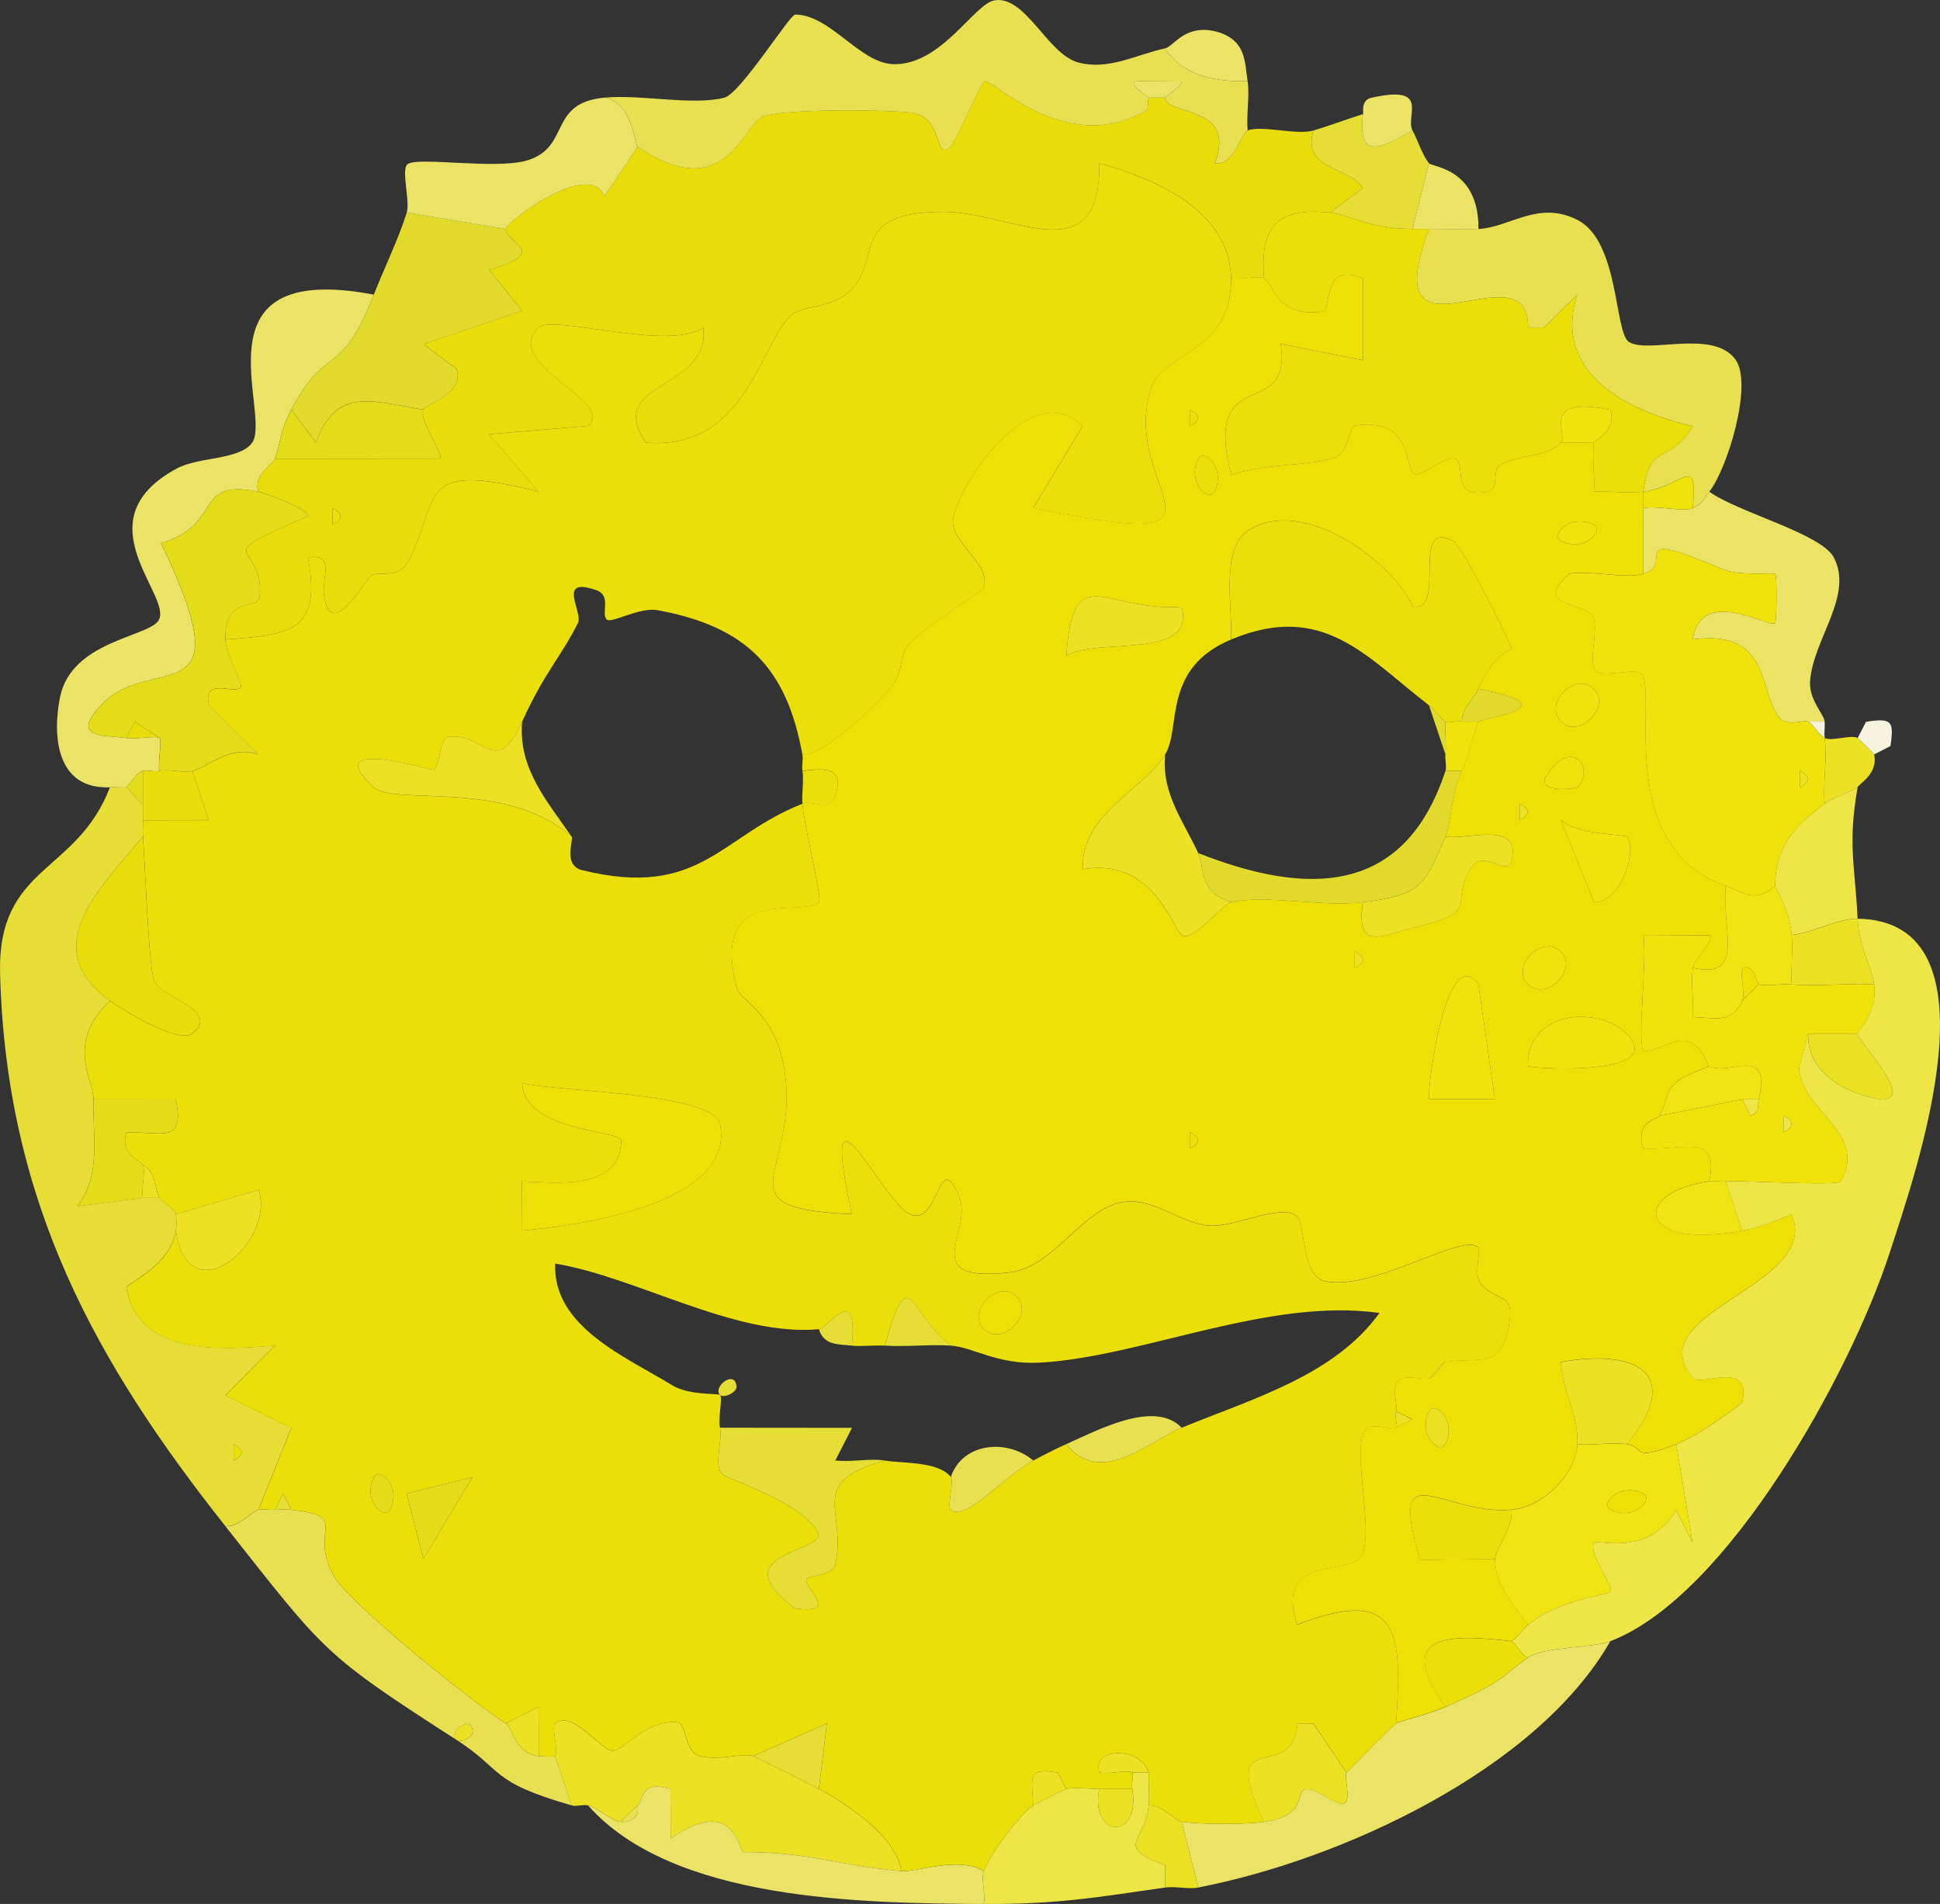 <?xml version="1.0" encoding="UTF-8"?><svg id="Capa_2" xmlns="http://www.w3.org/2000/svg" viewBox="0 0 458.8 450.35"><rect x="0" y="0" width="458.8" height="450.35" fill="#333333" stroke="none"/><defs><style>.cls-1{fill:#e2da2a;}.cls-2{fill:#ece123;}.cls-3{fill:#eee005;}.cls-4{fill:#ebdf09;}.cls-5{fill:#f1e413;}.cls-6{fill:#e8e051;}.cls-7{fill:#eee647;}.cls-8{fill:#e8dc0a;}.cls-9{fill:#ebe365;}.cls-10{fill:#e6de35;}.cls-11{fill:#f6f3de;}.cls-12{fill:#e4dc18;}.cls-13{fill:#f0e30b;}</style></defs><g id="Layer_1"><path class="cls-8" d="M271.66,23.09h3.9c.11,4.38,17.13,1.54,11.73,15.54,4.48.65,6.26-7.21,7.76-7.77,3.46-1.31,11.58,1.19,15.6,0-2.96,9.39,8.52,8.54,11.68,13.61l-7.78,5.81c-12.29-1.24-16.65,3.11-15.6,15.54-1.16-.65-5.39.36-7.8,0-.26-15.61-17.06-23.31-31.15-27.2.32,26.51-20.82,11.4-36.98,11.48-21.87.11-14.64,10.43-21.21,17.91-4.58,5.22-12.03,3.97-14.84,6.68-7.43,7.19-10.68,31.87-34.2,30.02-10.02-14.64,15.27-12.31,13.58-27.22-8.34,5.72-35.51-3.18-38.95,0-9.1,8.43,18.64,17.59,11.66,23.26l-23.41,1.96,11.71,13.58c-30.15-7.75-22.77,2.15-31.03,16.85-2.15,3.83-7.14,1.87-8.51,3-1.91,1.57-9.6,15.75-11.19,4.68-.59-4.07,2.77-10.06-3.79-8.96,3.23,17.42-3.9,18.27-19.53,19.4-.21-10.68,7.79-6.8,8.11-10.11,1.3-13.53-13.52-8.26,11.36-19.04.68-1.46-9.82-5.42-11.68-5.81-1.27-3.98,3.32-6.27,3.9-7.77l38.99-.04c1.28-.94-4.86-8.51-3.9-11.62.37-1.18,10.07-3.84,7.84-9.67l-7.81-5.82,23.36-7.86-7.78-9.68c14.59-4.2,4.2-6.21,3.89-9.69-.13-1.4,19.88-16.65,23.37-7.73l7.82-11.69c20.94,14.13,25-5.57,29.7-7.2,5.29-1.83,28.08-1.6,34.92-.91,8.07.82,5.21,11.73,9.41,8.07,1.06-.93,7.19-15.02,7.94-15.45,1.71-.99,18.3,17.12,36.91,7.64,2.63-.66,1.51-2.84,2-3.8ZM78.64,120.19v3.88c2.53-1.29,2.53-2.59,0-3.88Z"/><path class="cls-7" d="M439.32,217.3c34.58.54,13.87,59.71,7.48,79.31-9.15,28.07-38.18,80.96-65.97,91.59-4.27,1.63-15.7,1.24-19.5,3.88-1.53-.69-3.21-3.8-3.9-3.88,1.65-.88,2.58-2.8,3.9-3.88,7.27-5.97,18.79-7.07,19.55-7.81.94-.91-5.32-9.14-3.92-11.6.56-.99,12.99,3.55,19.43-7.79l3.88,7.74-3.85-23.28c4.77-1.89,11.3-6.5,15.56-9.76,2.51-10.37-9.71-3.77-11.54-5.87-13.59-15.6,30.67-21.74,23.23-38.74-3.87,1.75-7.41,3.06-11.66,3.88l-3.9-11.65c2.76-.34,26.62,1.2,27.26,0,6.38-11.84-9.14-16.17-9.93-26.8l2.17-8.16c-.32,9.34,9.19,14.43,17.51,15.57,7.85,0-5.67-13.55-5.81-15.57-.04-.61,4.82-5.01,3.9-11.65-.59-4.28-3.56-8.52-3.9-15.54-4.5-.07-10.71,3.35-15.6,3.88-.51-6.08-3.9-11.04-3.9-11.65.05-9.56,4.82-14.22,11.7-19.42,2.13-1.61,5.44-2.38,7.8-3.88-2.36,13.78-.64,17.86,0,31.07Z"/><path class="cls-10" d="M33.8,190.11c0,1.29-.02,2.59,0,3.88s-.1,2.61,0,3.88c-11.1,13.15-24.73,26.66-7.8,38.84-10.7,10.09-3.77,18.96-3.9,23.3-.25,8.38,1.93,18.04-3.81,25.29l15.51-1.99h3.9c.68,1.18,3.68,2.42,3.9,3.88.16,1.11.17,2.77,0,3.88-1.32,8.43-11.88,12.63-11.71,13.51,3.05,16.33,22.15,14.62,35.09,13.7l-11.66,11.72,15.57,7.74-7.79,19.36c-1.48.31-4.74,4.19-7.8,3.88C22.68,322.29,1.51,284.43.02,230.44c-.71-25.88,18.04-23.56,25.98-44.22,1.29-.12,2.62.16,3.9,0,.4-.05,2.46,3.17,3.9,3.88ZM55.25,341.59v3.88c2.53-1.29,2.53-2.59,0-3.88Z"/><path class="cls-6" d="M275.56,11.44c4.22,6.66,12.14,7.92,19.5,7.77.51,3.72-.34,7.86,0,11.65-1.51.57-3.28,8.43-7.76,7.77,5.4-14.01-11.63-11.16-11.73-15.54-.01-.45,3.43-2.1,3.95-3.81l-9.79-.09c-4.64-.09,2.04,3.71,1.94,3.9-.49.97.63,3.15-2,3.8-18.61,9.48-35.2-8.63-36.91-7.64-.75.43-6.88,14.53-7.94,15.45-4.19,3.66-1.33-7.25-9.41-8.07-6.84-.69-29.64-.92-34.92.91-4.7,1.63-8.76,21.33-29.7,7.2-.58-.39-1.28-10.62-7.8-11.65,8.72-.8,21.03,1.95,28.35,0,3.8-1.01,15.42-19.64,16.71-19.64,8.28,0,15.23,11.44,23.13,11.72,11.38.39,19.16-14.23,23.98-15.08,7.33-1.29,12.58,12.73,19.82,14.68s13.84-1.91,20.57-3.33Z"/><path class="cls-9" d="M88.39,69.7c-8.02,20.39-11.04,11.1-19.5,27.19-2.87,5.45-2.48,7.99-3.9,11.65-.58,1.5-5.17,3.79-3.9,7.77-15.55-3.25-8.18,7.9-23.02,12.15,20,41.64-2.12,25.49-14.1,38.26-7.67,8.17.9,7.09,5.93,7.85,2.35.35,7.16-.63,7.8,0,.7.69-.46,5.6,0,7.77-1.23.27-2.64-.24-3.9,0-1.3.25-2.83,2.68-3.9,3.88-1.28.16-2.61-.12-3.9,0-12.72.55-13.64-12.2-11.8-21.33,2.66-13.16,20.49-14.19,23.2-18,3.98-5.6-18.65-23.73,4.51-36.13,5.02-2.69,14.5-1.96,17.61-5.89,5.17-6.51-14.73-43.5,28.86-35.18Z"/><path class="cls-6" d="M349.64,54.16c7.36-.33,14.15-6.87,23.42-2.14,9.94,5.08,8.7,26.58,12.16,28.85,4.43,2.91,19.83-3.1,25.17,4.11,4.31,5.82-1.92,26.03-6.16,31.32-1.27,1.58-1.45,2.77-3.9,3.88,1.34-13.43-2.59-4.87-11.7-3.88,1.64-12.1,6.06-6.12,11.69-15.5-14.57-3.34-33.46-12.11-27.31-31.09l-7.81,7.74-3.81-.03c.01-19.85-36.52,12.08-23.45-23.27,3.88.02,7.83.18,11.7,0Z"/><path class="cls-9" d="M380.84,388.2c-17.51,30.57-63.85,51.76-97.48,58.26l-3.9-15.54c4.97.62,14.61.69,19.5,0,10.97-1.55,6.83-7.62,10.18-7.74,2.47-.09,7.48,4.4,8.94,3.29s-.31-6.48.38-7.21c.78-.82,10.95-11.15,11.7-11.65.51-.34,7.6-2.09,11.7-3.88,14.85-6.5,12.43-6.73,19.5-11.65,3.8-2.64,15.23-2.25,19.5-3.88Z"/><path class="cls-1" d="M119.59,54.16c.31,3.48,10.7,5.49-3.89,9.69l7.78,9.68-23.36,7.86,7.81,5.82c2.23,5.83-7.48,8.49-7.84,9.67-11.75-1.89-20.65-5.65-25.34,7.81l-5.85-7.81c8.46-16.09,11.47-6.8,19.5-27.19,2.43-6.18,5.85-13.19,7.8-19.42l23.4,3.88Z"/><path class="cls-2" d="M131.28,415.39c.86-1.36-1-6.92.01-7.75,4.05-3.34,10.81,6.43,13.57,6.45,2.89.02,7.61-7.43,15.44-6.68,2.01.19,1.61,6.86,5.01,7.91,4.26,1.32,10.7-.81,12.75.07,3.47,1.49,11.58,5.7,15.6,7.77,6.76,3.48,18.58,11.67,19.5,19.42-15.69-1.44-22.07-4.56-37.2-4.5-1.41,0-1.92-13.8-17.36-3.23l-.04-11.71c-7.35-2.13-6.24,2.53-7.78,3.9-1.38,1.22-2.75,2.43-3.9,3.88-2.3-.18-5.48-3.37-7.8-3.88-1.28-.28-2.75.33-3.9,0l-3.9-11.65Z"/><path class="cls-6" d="M68.9,357.13c14.21,1.5,4.01,4.5,9.92,15.42,3.65,6.76,33.8,30.7,40.77,35.07,1.85,1.16,2.02,6.95,7.8,7.77,1.01.14,3.8.16,3.9,0l3.9,11.65c-19.74-5.7-15.81-8.15-27.29-15.54.87.87,3.99-.6,3.9-1.94-.29-4.24-5.74.11-3.9,1.94-31.73-20.41-30.95-20.6-54.59-50.49,3.06.31,6.32-3.58,7.8-3.88,1.18-.25,2.6.09,3.9,0,1.23-.09,2.67-.13,3.9,0Z"/><path class="cls-9" d="M404.23,116.31c7.15,5.03,26.51,9.9,29.47,15.57,4.72,9.02-4.89,19.26-5.62,29.24-.32,4.38,3.33,7.85,3.44,9.57h-3.9c-.97-.54-4.89,1.29-6.77-.91-5.05-5.89-1.74-21.02-20.52-18.55,1.96-12.89,18.29-2.5,19.47-3.85.38-.44.47-11.22.05-11.62-.44-.43-8.37.59-12.37-1.1-24.24-10.25-10.85-1.24-18.85,1.07.03-5.18-.04-10.36,0-15.54,3.28-.69,9.48,1.01,11.7,0,2.45-1.12,2.63-2.3,3.9-3.88Z"/><path class="cls-7" d="M271.66,427.04c-.83,8.96-8.36,9.44,3.87,14.15l.03,5.27c-15.76,2.25-25.35,4-42.89,3.88.46-2.38-.69-5.96,0-7.77,1.54-4.07,8.13-12.98,11.7-15.54.43-.31,7.38-3.78,7.8-3.88,1.93-.49,5.35,0,7.8,0-2.26,11.75,9.93,12.24,7.8,0-.23-1.32.39-3.68,0-3.88h3.9c-.16,2.57.24,5.22,0,7.77Z"/><path class="cls-9" d="M150.78,427.04c1.54-1.37.44-6.03,7.78-3.9l.04,11.71c15.44-10.57,15.95,3.23,17.36,3.23,15.13-.06,21.51,3.06,37.2,4.5,3.57.33,13.53-3.65,19.5,0-.69,1.81.46,5.39,0,7.77-28.82-.19-73.5-.64-93.58-23.3,2.32.51,5.5,3.71,7.8,3.88,2.39.18,4.44-1.22,3.9-3.88Z"/><path class="cls-9" d="M142.98,23.09c6.52,1.03,7.22,11.26,7.8,11.65l-7.82,11.69c-3.49-8.92-23.5,6.32-23.37,7.73l-23.4-3.88c.84-2.7-1.36-10.09.15-11.41,2.22-1.93,20.92,1.34,28.39-.95,10.33-3.16,4.82-13.6,18.25-14.83Z"/><path class="cls-10" d="M322.35,26.97c-1.37,11.02,4.12,8.21,11.7,3.88,1.3,2.44,2.29,5.76,3.9,7.77l-3.9,15.54c-10.34-.02-14.91-3.42-19.5-3.88l7.78-5.81c-3.16-5.07-14.64-4.22-11.68-13.61,3.78-1.12,7.79-2.65,11.7-3.88Z"/><path class="cls-9" d="M295.05,19.2c-7.35.15-15.27-1.11-19.5-7.77,2.12-.45,4.96-6.36,13.12-3.65,5.79,2.12,5.69,6.39,6.37,11.41Z"/><path class="cls-9" d="M337.94,38.63c.69.87,11.88,1.18,11.7,15.54-3.87.18-7.82.02-11.7,0-1.3,0-2.6,0-3.9,0l3.9-15.54Z"/><path class="cls-2" d="M279.46,430.92l3.9,15.54c-2.36.46-5.31-.35-7.8,0l-.03-5.27c-12.23-4.71-4.7-5.2-3.87-14.15,2.93-.32,6.59,3.73,7.8,3.88Z"/><path class="cls-2" d="M439.32,174.57c.23.15,3.84,3.62,3.9,3.88,1.05,4.65-3.77,7.02-3.9,7.77-2.36,1.51-5.67,2.28-7.8,3.88-.43-5.09.63-10.5,0-15.54,1.63.88,6.38-.89,7.8,0Z"/><path class="cls-9" d="M322.35,26.97c.21-.07-.69-3.25,1.97-3.84,14.18-3.18,7.93,4.34,9.73,7.73-7.57,4.33-13.07,7.13-11.7-3.88Z"/><path class="cls-11" d="M439.32,174.57l1.99-3.85c6.04-.9,6.68-.27,5.77,5.75l-3.86,1.98c-.06-.27-3.67-3.74-3.9-3.88Z"/><path class="cls-11" d="M431.53,174.57c-1.45-.78-2.56-3.14-3.9-3.88h3.9c.08,1.29-.16,2.62,0,3.88Z"/><path class="cls-4" d="M53.3,151.27c15.64-1.13,22.76-1.99,19.53-19.4,6.56-1.11,3.2,4.89,3.79,8.96,1.6,11.07,9.28-3.1,11.19-4.68,1.37-1.13,6.36.83,8.51-3,8.26-14.7.88-24.59,31.03-16.85l-11.71-13.58,23.41-1.96c6.99-5.67-20.76-14.83-11.66-23.26,3.44-3.19,30.61,5.71,38.95,0,1.69,14.91-23.6,12.58-13.58,27.22,23.52,1.85,26.77-22.82,34.2-30.02,2.8-2.71,10.25-1.46,14.84-6.68,6.57-7.48-.66-17.8,21.21-17.91,16.15-.08,37.29,15.03,36.98-11.48,14.09,3.89,30.89,11.59,31.15,27.2.29,17.58-16.14,17.5-18.87,25.86-8.02,24.55,26.07,39.59-27.92,28.48l11.67-19.35c-12.15-12.07-29.38,13.76-30.63,22.02-.83,5.44,9.93,11.33,6.98,16.5-.55.97-13.59,8.59-17.8,13.51-1.76,2.07-.91,6.43-4.14,10.17-2.72,3.16-15.41,15.77-20.67,15.45-3.67-20.29-13.07-30.24-34.17-34.13-4.44-.82-10.95,3.22-12.09,2.2-1.48-1.32,1.28-5.65-2.5-6.96-9.52-3.28-3.01,5.22-4.33,7.83-4.24,8.32-7.82,11.49-13.19,23.29-6.15,13.52-8.92,2.61-17.23,3.56-2.58.29-2.12,7.81-3.94,7.79-.93,0-27.02-7.85-13.93,4.15,4.96,4.54,31.18-2.09,46.8,11.69.59.52-2.18,6.78,2.45,7.92,28.01,6.91,32.81-8.16,52.14-15.69-.21-2.53.38-5.35,0-7.77,5.92-.7,9.86-.77,7.82,5.79-1.3,4.18-5.28.99-7.82,1.98.5,5.89,4.72,22.4,3.92,23.27-3.56,3.87-26.19-4.84-19.36,20.54.8,2.98,11.14,6.42,11.68,24.37.61,20.34-14.27,27.62,15.45,28.89-8.11-37.14,6.94-3.13,13.72,0,6.97,3.21,6.81-16.46,11.73-3.88,3.19,8.17-10.17,20.15,11.79,17.69,10.82-1.21,17.51-15.79,27.64-16.76,6.66-.63,12.92,5.04,19.46,5.67,5.79.56,16.79-5.13,20.64-2.44,2.51,1.75,1.18,14.2,6.76,15.54,11.22,2.69,32.69-11.61,36.36-7.93.74.75-1.05,6.19.44,8.28,3.15,4.44,7.79,2.29,7.1,8.39-1.45,12.78-7.4,9.05-15.25,10.42-.99.17-2.58,2.96-3.9,3.88-1.62.55-5.49-1.14-7.21.58-1.9,1.9,0,5.76-.58,7.19-.49,1.19.59,3.53,0,3.88-1.53.92-6.98-2.37-8.01,2.16-1.63,7.14,2.84,23.42-.32,28.37-2.88,4.52-20.58-.66-15.04,16.07,24.23-9.39,24.91,1.89,23.37,23.32-.75.5-10.92,10.83-11.7,11.65l-7.84-11.62h-3.78c-.86,14.77-19.19-.39-7.87,23.27-4.88.69-14.53.62-19.5,0-1.21-.15-4.87-4.2-7.8-3.88.24-2.55-.16-5.2,0-7.77-1.76-6.17-13.57-6.09-11.67-.04,2.38.54,6.34-.7,7.77.04.39.2-.23,2.56,0,3.88h-7.8c-2.45,0-5.87-.49-7.8,0l-1.99-3.85c-7.21-1.36-6.19,1.12-5.81,7.73-3.57,2.55-10.16,11.47-11.7,15.54-5.97-3.65-15.93.33-19.5,0-.91-7.75-12.73-15.94-19.5-19.42l1.89-15.5-17.48,7.73c-2.05-.88-8.49,1.25-12.75-.07-3.4-1.05-3-7.72-5.01-7.91-7.84-.75-12.56,6.71-15.44,6.68-2.76-.02-9.52-9.79-13.57-6.45-1.01.83.85,6.4-.01,7.75-.1.16-2.89.14-3.9,0l-.03-11.63-7.77,3.87c-6.97-4.37-37.12-28.32-40.77-35.07-5.91-10.92,4.3-13.92-9.92-15.42l-1.95-3.81-1.95,3.81c-1.3.09-2.72-.25-3.9,0l7.79-19.36-15.57-7.74,11.66-11.72c-12.94.92-32.04,2.63-35.09-13.7-.16-.88,10.4-5.08,11.71-13.51,2.83,20.34,23.7,2.78,19.55-9.66l-19.55,5.78c-.22-1.47-3.22-2.7-3.9-3.88-1.16-2.02-.72-6.02-3.9-7.77-.3-.85-5.62-2.43-3.91-7.75,9.01-.02,13.75,2.65,11.69-7.77l-19.48-.02c.13-4.34-6.8-13.22,3.9-23.3,2.89,2.08,16.23,10.3,19.48,7.75,6.93-5.46-7.76-8.68-9.04-12.53-1.38-4.13-2.07-27.05-2.64-34.05-.1-1.28.02-2.6,0-3.88l15.58-.02-3.88-11.63c4.34-1.23,8.9-6.18,15.61-3.91l-11.69-11.67c-1.61-6.74,5.92-2.46,7.43-4.15.83-.93-3.49-7.73-3.56-11.34ZM123.51,291.08c13.15-1.2,50.4-6.19,46.78-25.14-1.45-7.59-38.59-7.67-46.81-9.76.42,11.59,23.45,11.13,23.43,13.59-.06,12.1-16.05,9.9-23.47,9.68l.06,11.63ZM193.67,314.4c-19.87,1.82-43.05-12.34-62.37-15.52-.6,14.93,16.57,21.99,27.77,28.83,3.85,2.35,10.77,1.85,11.21,2.22.7.6-.52,5.48,0,7.77.7,3.04-1.7,8.97.67,11.13,1.02.93,19.86,6.95,22.65,14.12.08,4.33-22.62,4.64-5.72,17.44,11.3,1.69,1.8-5.24,2.89-6.9.63-.97,6.13-.66,6.76-3.42,2.9-12.59-7.1-19.39,11.74-24.6,4.42.73,12.53.12,15.6,3.88.87,1.06-.98,6.92.01,7.76,3.45,2.91,12.73-8.06,19.48-11.64,2.55-1.35,5.16-2.72,7.8-3.88,8.13,10.29,19.81-.82,27.29-3.88,17.08-6.99,36.2-12.44,46.79-27.15-26.15-3.71-56.1,10.36-80.15,11.74-10.24.59-15.89-3.67-21.23-4.01-9.97-7.59-9.7-20.95-15.6,0-2.57-.16-5.24.25-7.8,0,1.51-15.32-5.73-4.07-7.8-3.88ZM240.44,306.65c-4.25-4.24-12.01,3.49-7.76,7.73,4.25,4.24,12.01-3.49,7.76-7.73ZM92.25,357.11c2.8-5.46-2.47-10.36-3.82-7.73-2.8,5.46,2.47,10.36,3.82,7.73ZM111.76,349.37l-15.6,3.91,3.97,15.47,11.63-19.37Z"/><path class="cls-3" d="M298.95,65.81c2.35,1.31,2.7,9.23,13.66,7.93,2.7-.32-.4-12.04,9.72-7.91v19.38s-19.46-3.88-19.46-3.88c2.91,19-18.61,3.78-11.69,31.07,7.34-2.87,17.98-1.99,24.38-4.14,3.68-1.24,3.39-7.37,4.84-7.59,13.88-2.09,11.71,10.08,14.02,11.41,1.48.85,6.26-3.54,9.02-3.65,4.1-.17-1.22,9.61,8.13,7.92,3.37-.61,1.04-5.23,3.25-6.44,4.23-2.33,11.22-1.75,14.32-5.26h7.8c-.47,3.77.28,7.83,0,11.63,3.84-.14,7.88.43,11.7.02-.17,1.24,0,2.62,0,3.88-.04,5.18.03,10.36,0,15.54-4.41,1.28-12.31-.91-17.52-.02-9.19,8.32,4.65,6.36,5.82,10.64.99,3.61-1.42,10.24.49,12.36,1.46,1.62,9.35-.77,10.72.58,4.06,4-6.81,40.85,19.98,50.23-1,10.27,4.8,22.28-7.8,19.42.23-2.06,5.47-6.75,3.9-7.73l-15.58-.06c.94,5.5-1.49,25.47,0,27.22,1.09,1.28,7.37-2.87,9.88-2.23,4.72,1.19,4.96,5.8,5.7,6.1-11.24,4.2-8.58,4.81-11.7,11.65-.43.95-5.92,1.04-3.88,7.75,10,.46,17.99-3.85,15.58,7.79-18.62,2.59-17.01,16.47,7.8,11.65,4.25-.83,7.79-2.14,11.66-3.88,7.43,17-36.83,23.14-23.23,38.74,1.83,2.1,14.05-4.5,11.54,5.87-4.27,3.27-10.79,7.88-15.56,9.76-10.9,4.31-7.28.63-11.7,0,13.48-16.29,2.75-22.71-15.58-19.4.28,6.6,4.21,12.67,3.89,19.4-.35,7.33-8.32,14.9-15.6,15.54-16.21,1.42-29.47-14.3-21.57,11.86l17.67-.21c.17,6.38,4.38,10.76,7.8,15.54-1.32,1.08-2.25,3-3.9,3.88-15.41-1.83-27.73-1.53-15.6,15.54-4.1,1.79-11.19,3.54-11.7,3.88,1.54-21.43.86-32.71-23.37-23.32-5.54-16.73,12.16-11.55,15.04-16.07,3.16-4.95-1.32-21.23.32-28.37,1.03-4.53,6.48-1.23,8.01-2.16l3.82-1.94-3.82-1.94c.59-1.42-1.32-5.28.58-7.19,1.73-1.73,5.6-.03,7.21-.58,1.31-.44,2.66-2.78,3.9-3.88,7.85-1.37,13.81,2.35,15.25-10.42.69-6.1-3.96-3.95-7.1-8.39-1.48-2.09.31-7.54-.44-8.28-3.67-3.67-25.14,10.62-36.36,7.93-5.58-1.34-4.25-13.78-6.76-15.54-3.85-2.69-14.85,3-20.64,2.44-6.54-.63-12.8-6.31-19.46-5.67-10.14.96-16.83,15.55-27.64,16.76-21.96,2.45-8.6-9.52-11.79-17.69-4.91-12.59-4.76,7.08-11.73,3.88-6.78-3.12-21.83-37.14-13.72,0-29.71-1.27-14.83-8.56-15.45-28.89-.54-17.96-10.87-21.39-11.68-24.37-6.83-25.38,15.8-16.67,19.36-20.54.8-.87-3.42-17.38-3.92-23.27,2.54-.99,6.52,2.2,7.82-1.98,2.04-6.55-1.9-6.48-7.82-5.79-.2-1.26.23-2.63,0-3.88,5.26.32,17.94-12.29,20.67-15.45,3.23-3.74,2.37-8.1,4.14-10.17,4.21-4.93,17.25-12.54,17.8-13.51,2.96-5.17-7.8-11.06-6.98-16.5,1.25-8.26,18.48-34.09,30.63-22.02l-11.67,19.35c53.99,11.11,19.9-3.93,27.92-28.48,2.73-8.36,19.16-8.28,18.87-25.86,2.41.36,6.64-.65,7.8,0ZM281.4,96.89v3.88c2.53-1.29,2.53-2.59,0-3.88ZM287.21,116.29c2.8-5.46-2.47-10.36-3.82-7.73-2.8,5.46,2.47,10.36,3.82,7.73ZM291.15,151.27c-16.45,6.9-11.73,20.91-15.6,27.19-5.16,8.38-19.97,14.05-19.49,27.14,16.72-2.78,20.85,13.57,23.48,15.57,2.39,1.82,9.62-7.32,11.6-7.76,8.42-1.88,21.73,1.22,31.19,0-1.82,11.8,4.57,7.83,12.03,6,16.42-4.03,8.14-5.25,13.4-13.91,3.07-5.05,8.65,2.12,9.68-1.84,2.58-9.88-10.91-4.8-15.62-5.79,1.39-3.3,1.21-9.32,3.9-15.54,1.75-4.06,3.48-11.21,3.9-11.65.74-.79,22.52-3.41,0-7.77,3.53-8.59,7.9-8.93,7.79-9.61-.29-1.75-11.81-24.31-13.69-25.31-10.49-5.57-1.34,17.06-9.63,15.46-4.69-10.72-26.5-26.71-39.31-17.68-6.09,4.29-3.23,18.61-3.64,25.49ZM376.92,124.12c-5.48-2.79-10.4,2.46-7.76,3.81,5.48,2.79,10.4-2.46,7.76-3.81ZM279.47,143.51c-18.2,1.36-25.61-11.71-27.29,11.62,7.61-4.59,30.44,1.25,27.29-11.62ZM376.92,162.94c-4.25-4.24-12.01,3.49-7.76,7.73,4.25,4.24,12.01-3.49,7.76-7.73ZM373.02,186.2c4.43-4.51-1.67-12.5-7.76-1.9-.49,3.38,7.48,2.19,7.76,1.9ZM359.39,190.11v3.88c2.53-1.29,2.53-2.59,0-3.88ZM384.75,197.91c-.55-.58-11.83-.38-15.57-3.92l7.83,19.42c6.87-.31,10.18-12.91,7.74-15.51ZM320.4,225.06v3.88c2.53-1.29,2.53-2.59,0-3.88ZM369.12,225.08c-4.25-4.24-12.01,3.49-7.76,7.73,4.25,4.24,12.01-3.49,7.76-7.73ZM349.62,232.82c-7.61-10.28-12.16,24.76-11.66,27.18h15.56s-3.9-27.18-3.9-27.18ZM384.72,244.55c-6.32-6.52-23.6-5.9-23.38,7.67,3.22.67,32.94,2.2,23.38-7.67ZM281.4,267.79v3.88c2.53-1.29,2.53-2.59,0-3.88ZM341.8,341.57c2.8-5.46-2.47-10.36-3.82-7.73-2.8,5.46,2.47,10.36,3.82,7.73Z"/><path class="cls-4" d="M314.55,50.28c4.59.46,9.15,3.86,19.5,3.88,1.3,0,2.6,0,3.9,0-13.07,35.35,23.46,3.42,23.45,23.27l3.81.03,7.81-7.74c-6.15,18.98,12.74,27.75,27.31,31.09-5.63,9.38-10.05,3.4-11.69,15.5-3.82.41-7.86-.16-11.7-.02.29-3.8-.47-7.87,0-11.63.05-.43,5.62-2.87,3.88-7.74-16.94-3.35-9.84,5.66-11.68,7.74-3.1,3.5-10.09,2.92-14.32,5.26-2.21,1.22.12,5.84-3.25,6.44-9.35,1.69-4.03-8.09-8.13-7.92-2.76.12-7.55,4.51-9.02,3.65-2.31-1.33-.14-13.5-14.02-11.41-1.45.22-1.16,6.35-4.84,7.59-6.39,2.15-17.04,1.27-24.38,4.14-6.92-27.29,14.6-12.07,11.69-31.07l19.46,3.88v-19.38c-10.12-4.13-7.02,7.59-9.72,7.91-10.96,1.3-11.31-6.62-13.66-7.93-1.05-12.43,3.31-16.78,15.6-15.54Z"/><path class="cls-12" d="M61.1,116.31c1.86.39,12.36,4.34,11.68,5.81-24.89,10.78-10.07,5.51-11.36,19.04-.32,3.32-8.32-.57-8.11,10.11.07,3.61,4.39,10.41,3.56,11.34-1.51,1.69-9.04-2.58-7.43,4.15l11.69,11.67c-6.71-2.28-11.27,2.68-15.61,3.91-2.14.6-5.45-.52-7.8,0-.46-2.16.7-7.08,0-7.77l-5.81-3.86-1.99,3.86c-5.03-.76-13.6.33-5.93-7.85,11.98-12.77,34.1,3.37,14.1-38.26,14.84-4.25,7.47-15.4,23.02-12.15Z"/><path class="cls-12" d="M100.09,96.89c-.96,3.1,5.18,10.67,3.9,11.62l-38.99.04c1.42-3.66,1.03-6.2,3.9-11.65l5.85,7.81c4.7-13.46,13.6-9.7,25.34-7.81Z"/><path class="cls-9" d="M271.66,23.09c.1-.19-6.57-3.99-1.94-3.9l9.79.09c-.52,1.71-3.96,3.36-3.95,3.81h-3.9Z"/><path class="cls-4" d="M78.64,120.19c2.53,1.29,2.53,2.59,0,3.88v-3.88Z"/><path class="cls-13" d="M404.23,252.25c-.73-.31-.97-4.91-5.7-6.1-2.51-.64-8.8,3.51-9.88,2.23-1.49-1.75.94-21.72,0-27.22l15.58.06c1.57.98-3.67,5.67-3.9,7.73-.42,3.79.24,7.82.02,11.63,5.94.23,9.05,1.5,11.68-3.86l3.9-3.88c2.23.47,5.24-.21,7.8,0,6.42.53,13.05-.37,19.5,0,.92,6.65-3.94,11.04-3.9,11.65h-11.7l-2.17,8.16c.79,10.63,16.31,14.96,9.93,26.8-.64,1.2-24.5-.34-27.26,0-1.28.16-2.63-.18-3.9,0,2.41-11.64-5.58-7.34-15.58-7.79-2.04-6.7,3.45-6.79,3.88-7.75l19.5-3.88,1.93,3.82c2.41-.63,1.61-2.22,1.97-3.82,2.96-12.93-6.49-5.58-11.7-7.77ZM421.78,263.91v3.88c2.53-1.29,2.53-2.59,0-3.88Z"/><path class="cls-5" d="M384.73,341.59c4.42.63.8,4.31,11.7,0l3.85,23.28-3.88-7.74c-6.45,11.33-18.87,6.8-19.43,7.79-1.4,2.46,4.86,10.69,3.92,11.6-.75.73-12.28,1.84-19.55,7.81-3.41-4.77-7.63-9.16-7.8-15.54-.05-1.96,4.53-7.93,3.9-11.65,7.27-.64,15.24-8.2,15.6-15.54,3.79.34,8.01-.53,11.7,0ZM388.61,353.28c-5.48-2.79-10.4,2.46-7.76,3.81,5.48,2.79,10.4-2.46,7.76-3.81Z"/><path class="cls-4" d="M357.44,388.2c.69.08,2.37,3.2,3.9,3.88-7.07,4.92-4.64,5.15-19.5,11.65-12.14-17.06.19-17.36,15.6-15.54Z"/><path class="cls-2" d="M439.32,217.3c.34,7.01,3.3,11.26,3.9,15.54-6.45-.37-13.08.53-19.5,0-.22-3.86.32-7.82,0-11.65,4.88-.54,11.09-3.95,15.6-3.88Z"/><path class="cls-5" d="M408.13,279.44l3.9,11.65c-24.81,4.82-26.42-9.06-7.8-11.65,1.27-.18,2.62.16,3.9,0Z"/><path class="cls-2" d="M439.32,244.49c.14,2.03,13.66,15.58,5.81,15.57-8.32-1.14-17.83-6.24-17.51-15.57h11.7Z"/><path class="cls-8" d="M33.8,197.88c.57,7.01,1.26,29.93,2.64,34.05,1.29,3.86,15.97,7.07,9.04,12.53-3.24,2.56-16.58-5.67-19.48-7.75-16.94-12.18-3.3-25.69,7.8-38.84Z"/><path class="cls-12" d="M22.11,260.02l19.48.02c2.06,10.41-2.68,7.74-11.69,7.77-1.7,5.32,3.61,6.9,3.91,7.75.67,1.88-.45,5.37,0,7.77l-15.51,1.99c5.74-7.26,3.56-16.92,3.81-25.29Z"/><path class="cls-2" d="M41.6,287.21l19.55-5.78c4.15,12.45-16.72,30.01-19.55,9.66.17-1.11.16-2.77,0-3.88Z"/><path class="cls-8" d="M45.5,182.34l3.88,11.63-15.58.02c-.02-1.29,0-2.59,0-3.88v-7.77c1.25-.24,2.67.27,3.9,0,2.35-.52,5.66.6,7.8,0Z"/><path class="cls-12" d="M33.8,190.11c-1.44-.71-3.5-3.93-3.9-3.88,1.06-1.21,2.6-3.64,3.9-3.88v7.77Z"/><path class="cls-2" d="M37.7,283.33h-3.9c-.45-2.4.67-5.89,0-7.77,3.18,1.75,2.74,5.74,3.9,7.77Z"/><path class="cls-4" d="M55.25,341.59c2.53,1.29,2.53,2.59,0,3.88v-3.88Z"/><path class="cls-8" d="M37.7,174.57c-.64-.63-5.45.35-7.8,0l1.99-3.86,5.81,3.86Z"/><path class="cls-13" d="M400.33,120.19c-2.22,1.01-8.42-.69-11.7,0,0-1.27-.17-2.65,0-3.88,9.11-.98,13.04-9.55,11.7,3.88Z"/><path class="cls-2" d="M298.95,430.92c-11.32-23.66,7.01-8.5,7.87-23.26h3.78s7.84,11.61,7.84,11.61c-.68.73,1.11,6.08-.38,7.21s-6.46-3.38-8.94-3.29c-3.35.12.79,6.19-10.18,7.74Z"/><path class="cls-10" d="M178.07,415.39l17.48-7.73-1.89,15.5c-4.02-2.07-12.13-6.28-15.6-7.77Z"/><path class="cls-6" d="M146.88,430.92c1.15-1.45,2.52-2.66,3.9-3.88.54,2.66-1.51,4.07-3.9,3.88Z"/><path class="cls-10" d="M68.9,357.13c-1.22-.13-2.66-.09-3.9,0l1.95-3.81,1.95,3.81Z"/><path class="cls-2" d="M107.89,411.5c-1.84-1.83,3.61-6.18,3.9-1.94.09,1.35-3.02,2.81-3.9,1.94Z"/><path class="cls-13" d="M388.63,135.73c8-2.32-5.39-11.32,18.85-1.07,3.99,1.69,11.92.67,12.37,1.1.42.41.34,11.18-.05,11.62-1.18,1.35-17.51-9.04-19.47,3.85,18.78-2.47,15.47,12.66,20.52,18.55,1.88,2.2,5.8.38,6.77.91,1.34.74,2.45,3.11,3.9,3.88.63,5.04-.43,10.44,0,15.54-6.88,5.2-11.65,9.86-11.7,19.42-5.04,4.26-7.15,1.59-11.7,0-26.79-9.38-15.92-46.23-19.98-50.23-1.37-1.35-9.26,1.04-10.72-.58-1.91-2.12.5-8.75-.49-12.36-1.18-4.29-15.02-2.32-5.82-10.64,5.21-.89,13.11,1.3,17.52.02ZM425.68,182.34v3.88c2.53-1.29,2.53-2.59,0-3.88Z"/><path class="cls-2" d="M252.16,423.16c-.42.11-7.37,3.58-7.8,3.88-.38-6.61-1.4-9.09,5.81-7.73l1.99,3.85Z"/><path class="cls-2" d="M267.76,423.16c2.13,12.24-10.05,11.75-7.8,0h7.8Z"/><path class="cls-2" d="M271.66,419.27h-3.9c-1.44-.74-5.39.5-7.77-.04-1.9-6.05,9.91-6.13,11.67.04Z"/><path class="cls-5" d="M419.83,209.53c0,.61,3.39,5.57,3.9,11.65.32,3.84-.22,7.8,0,11.65-2.55-.21-5.57.47-7.8,0-.56-.12-.74-4.88-3.85-3.88-.54,2.38.68,6.27-.05,7.76-2.62,5.37-5.74,4.09-11.68,3.86.22-3.81-.44-7.85-.02-11.63,12.6,2.86,6.8-9.15,7.8-19.42,4.55,1.59,6.65,4.26,11.7,0Z"/><path class="cls-2" d="M119.59,407.62l7.77-3.87.03,11.63c-5.78-.81-5.95-6.61-7.8-7.77Z"/><path class="cls-3" d="M123.51,291.08l-.06-11.63c7.41.22,23.4,2.41,23.47-9.68.01-2.47-23.01-2-23.43-13.59,8.22,2.1,45.36,2.18,46.81,9.76,3.62,18.95-33.64,23.94-46.78,25.14Z"/><path class="cls-10" d="M170.28,337.7l31.22.03-3.95,7.71c3.78.47,8.12-.56,11.72.03-18.83,5.21-8.84,12.01-11.74,24.6-.63,2.75-6.13,2.45-6.76,3.42-1.09,1.66,8.41,8.59-2.89,6.9-16.9-12.8,5.8-13.11,5.72-17.44-2.79-7.17-21.63-13.19-22.65-14.12-2.37-2.15.02-8.08-.67-11.13Z"/><path class="cls-2" d="M135.18,197.88c-15.62-13.79-41.84-7.15-46.8-11.69-13.08-12,13-4.15,13.93-4.15,1.82.02,1.36-7.5,3.94-7.79,8.31-.95,11.08,9.96,17.23-3.56-.96,11.03,5.84,18.72,11.7,27.19Z"/><path class="cls-6" d="M279.46,337.7c-7.48,3.06-19.17,14.18-27.29,3.88,7.14-3.14,20.84-10.63,27.29-3.88Z"/><path class="cls-6" d="M244.36,345.47c-6.75,3.58-16.03,14.55-19.48,11.64-1-.84.85-6.69-.01-7.76,2.66-7.99,13.11-9.24,19.5-3.88Z"/><polygon class="cls-12" points="111.76 349.37 100.14 368.75 96.17 353.28 111.76 349.37"/><path class="cls-10" d="M209.27,318.28c5.89-20.95,5.63-7.59,15.6,0-5.16-.33-10.43.33-15.6,0Z"/><path class="cls-3" d="M240.44,306.65c4.25,4.24-3.5,11.96-7.76,7.73-4.25-4.24,3.5-11.96,7.76-7.73Z"/><path class="cls-10" d="M193.67,314.4c2.07-.19,9.3-11.43,7.8,3.88-3.31-.33-6.67-.07-7.8-3.88Z"/><path class="cls-12" d="M92.25,357.11c-1.35,2.64-6.62-2.27-3.82-7.73,1.35-2.64,6.62,2.27,3.82,7.73Z"/><path class="cls-2" d="M337.94,326.05c1.32-.92,2.91-3.71,3.9-3.88-1.24,1.1-2.59,3.44-3.9,3.88Z"/><path class="cls-2" d="M330.15,337.7c.59-.35-.49-2.7,0-3.88l3.82,1.94-3.82,1.94Z"/><path class="cls-4" d="M291.15,151.27c.41-6.87-2.45-21.2,3.64-25.49,12.81-9.02,34.62,6.96,39.31,17.68,8.28,1.59-.86-21.03,9.63-15.46,1.89,1,13.4,23.56,13.69,25.31.11.68-4.25,1.02-7.79,9.61-.88,2.14-3.97,4.51-3.9,7.77-1.3-.32-3.09.49-3.9,0-1.06-.64-2.36-2.7-3.9-3.88-14.64-11.22-24.91-24.71-46.79-15.54Z"/><path class="cls-2" d="M283.35,201.76c1.75,3.78-.23,8.98,7.8,11.65-1.98.44-9.21,9.58-11.6,7.76-2.63-2-6.76-18.36-23.48-15.57-.48-13.09,14.32-18.76,19.49-27.14-.91,9.17,4.29,15.7,7.8,23.3Z"/><path class="cls-1" d="M341.84,197.88c-4.87,11.58-5.7,13.76-19.5,15.54-9.46,1.22-22.77-1.88-31.19,0-8.03-2.67-6.05-7.87-7.8-11.65,25.5,10.06,48.69,10.38,58.49-19.42h3.9c-2.69,6.22-2.51,12.24-3.9,15.54Z"/><path class="cls-2" d="M341.84,197.88c4.7,1,18.2-4.09,15.62,5.79-1.04,3.96-6.61-3.21-9.68,1.84-5.27,8.66,3.01,9.88-13.4,13.91-7.46,1.83-13.85,5.79-12.03-6,13.8-1.77,14.62-3.95,19.5-15.54Z"/><path class="cls-2" d="M373.04,341.59c.33-6.72-3.61-12.8-3.89-19.4,18.33-3.31,29.07,3.11,15.58,19.4-3.69-.53-7.9.34-11.7,0Z"/><path class="cls-4" d="M357.44,357.13c.63,3.72-3.95,9.69-3.9,11.65l-17.67.21c-7.91-26.16,5.35-10.44,21.57-11.86Z"/><path class="cls-13" d="M349.62,232.82l3.9,27.17h-15.56c-.49-2.41,4.05-37.45,11.66-27.17Z"/><path class="cls-2" d="M279.47,143.51c3.16,12.87-19.68,7.03-27.29,11.62,1.68-23.33,9.08-10.26,27.29-11.62Z"/><path class="cls-13" d="M384.72,244.55c9.56,9.87-20.16,8.34-23.38,7.67-.22-13.57,17.06-14.19,23.38-7.67Z"/><path class="cls-13" d="M384.75,197.91c2.44,2.59-.87,15.19-7.74,15.51l-7.83-19.42c3.74,3.54,15.02,3.33,15.57,3.92Z"/><path class="cls-5" d="M404.23,252.25c5.21,2.19,14.65-5.17,11.7,7.77h-3.9l-19.5,3.88c3.11-6.84.46-7.46,11.7-11.65Z"/><path class="cls-13" d="M349.64,170.69c-.42.45-2.14,7.6-3.9,11.65h-3.9c.33-1-.14-2.52,0-3.88.27-2.54-.18-5.21,0-7.77.81.49,2.6-.32,3.9,0h3.9Z"/><path class="cls-13" d="M369.14,104.66c1.84-2.09-5.26-11.09,11.68-7.74,1.73,4.87-3.83,7.31-3.88,7.74h-7.8Z"/><path class="cls-1" d="M349.64,162.92c22.52,4.36.74,6.98,0,7.77h-3.9c-.07-3.26,3.02-5.63,3.9-7.77Z"/><path class="cls-13" d="M376.92,162.94c4.25,4.24-3.5,11.96-7.76,7.73-4.25-4.24,3.5-11.96,7.76-7.73Z"/><path class="cls-13" d="M369.12,225.08c4.25,4.24-3.5,11.96-7.76,7.73-4.25-4.24,3.5-11.96,7.76-7.73Z"/><path class="cls-13" d="M373.02,186.2c-.28.28-8.25,1.48-7.76-1.9,6.09-10.6,12.19-2.61,7.76,1.9Z"/><path class="cls-13" d="M376.92,124.12c2.65,1.35-2.28,6.6-7.76,3.81-2.65-1.35,2.28-6.6,7.76-3.81Z"/><path class="cls-2" d="M341.8,341.57c-1.35,2.64-6.62-2.27-3.82-7.73,1.35-2.64,6.62,2.27,3.82,7.73Z"/><path class="cls-4" d="M287.21,116.29c-1.35,2.64-6.62-2.27-3.82-7.73,1.35-2.64,6.62,2.27,3.82,7.73Z"/><path class="cls-4" d="M281.4,96.89c2.53,1.29,2.53,2.59,0,3.88v-3.88Z"/><path class="cls-4" d="M281.4,267.79c2.53,1.29,2.53,2.59,0,3.88v-3.88Z"/><path class="cls-2" d="M320.4,225.06c2.53,1.29,2.53,2.59,0,3.88v-3.88Z"/><path class="cls-2" d="M359.39,190.11c2.53,1.29,2.53,2.59,0,3.88v-3.88Z"/><path class="cls-3" d="M415.93,232.83l-3.9,3.88c.73-1.49-.49-5.38.05-7.76,3.11-1.01,3.29,3.76,3.85,3.88Z"/><path class="cls-7" d="M421.78,263.91c2.53,1.29,2.53,2.59,0,3.88v-3.88Z"/><path class="cls-7" d="M412.03,260.02h3.9c-.37,1.6.44,3.19-1.97,3.82l-1.93-3.82Z"/><path class="cls-3" d="M388.61,353.28c2.65,1.35-2.28,6.6-7.76,3.81-2.65-1.35,2.28-6.6,7.76-3.81Z"/><path class="cls-2" d="M425.68,182.34c2.53,1.29,2.53,2.59,0,3.88v-3.88Z"/><path class="cls-10" d="M170.28,329.94c-1.84-1.83,3.61-6.18,3.9-1.94.09,1.35-3.02,2.81-3.9,1.94Z"/><path class="cls-1" d="M341.84,170.69c-.18,2.56.27,5.23,0,7.77l-3.9-11.65c1.54,1.18,2.84,3.24,3.9,3.88Z"/></g></svg>
